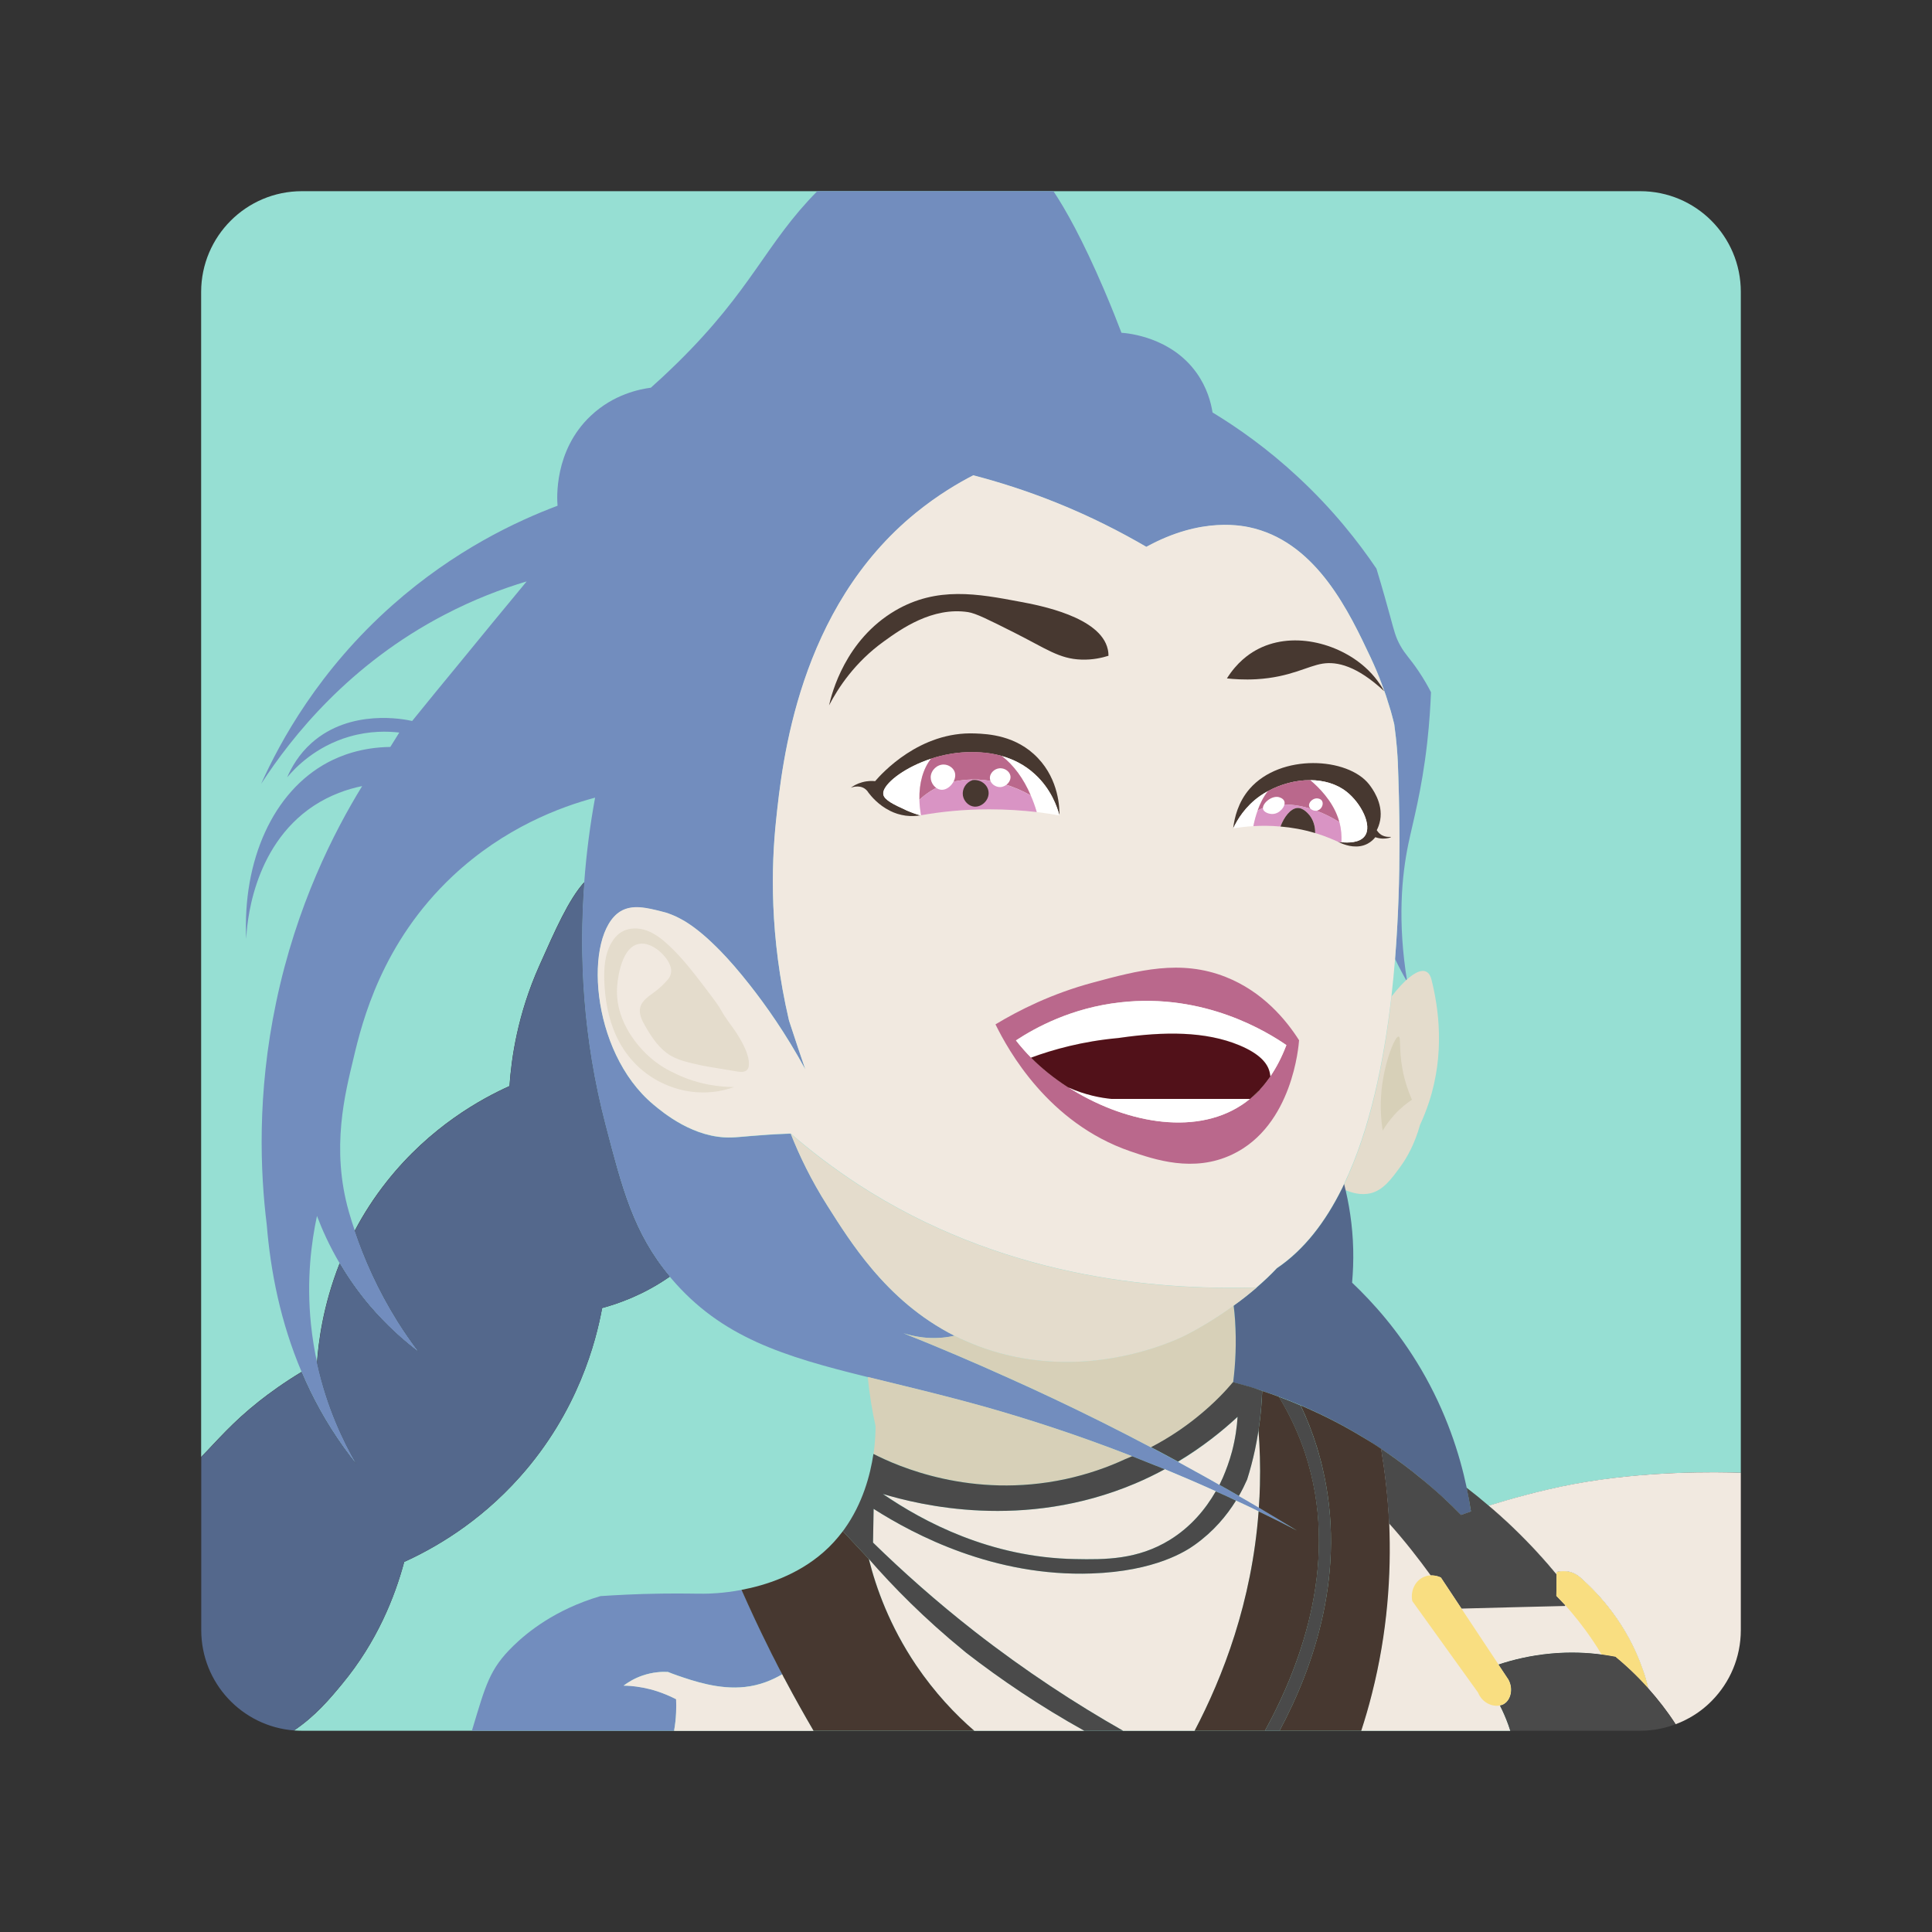 <svg width="192" height="192" viewBox="0 0 192 192" fill="none" xmlns="http://www.w3.org/2000/svg">
<rect x="0" y="0" width="192" height="192" fill="#333333" stroke="none"/>
<g clip-path="url(#clip0)">
<g clip-path="url(#clip1)">
<path d="M173 29V146.36C170.67 146.28 163.43 146.15 156.25 147.52C153 148.14 149.84 149.05 147.95 149.64C149.59 151.03 151.21 152.57 152.8 154.3C153.47 155.03 154.1 155.75 154.7 156.48V156.24C154.95 156.17 155.58 156.04 156.27 156.3C156.61 156.43 156.86 156.61 157.03 156.75C158.82 158.32 161.69 161.34 163.28 165.96C163.5 166.59 163.68 167.21 163.82 167.8C162.67 166.5 161.53 165.46 160.55 164.65C160.14 164.57 159.69 164.5 159.2 164.43H159.19C157.78 164.24 156.07 164.15 154.13 164.33C152.11 164.52 150.36 164.94 148.94 165.42C149.27 165.91 149.59 166.41 149.93 166.91C150.44 167.85 150.15 168.93 149.51 169.33C149.38 169.42 149.24 169.47 149.08 169.5C149.38 170.09 149.66 170.72 149.9 171.4C149.98 171.6 150.04 171.81 150.1 172H30C29.74 172 29.47 171.99 29.22 171.97C31.32 170.56 32.76 168.86 34 167.35C37.49 163.14 39.25 158.65 40.17 155.22C42.99 153.94 47.52 151.43 51.67 146.77C57.48 140.26 59.24 133.24 59.84 129.99C61.33 129.59 63.9 128.73 66.56 126.87C62.93 122.54 61.8 118.06 60.17 111.84C57.89 103.15 57.5 94.93 58.05 87.68C56.5 89.4 55.17 92.44 53.59 95.98C51.43 100.82 50.82 105.17 50.63 107.93C47.86 109.18 42.78 111.93 38.44 117.41C37.15 119.04 36.1 120.69 35.25 122.31C36.18 125.08 37.53 128.16 39.49 131.3C40.17 132.39 40.88 133.39 41.57 134.32C40.1 133.21 38.41 131.72 36.74 129.76C35.52 128.33 34.55 126.9 33.75 125.55C32.06 129.83 31.63 133.54 31.5 135.44V135.45C32.47 139.9 34.14 143.3 35.38 145.45C34.97 144.94 34.56 144.41 34.17 143.86C32.42 141.42 31.04 138.9 29.96 136.34C28.16 137.43 26.77 138.45 25.8 139.21C23.02 141.41 21.63 143.12 19.99 144.79V29C20 23.48 24.48 19 30 19H163C168.53 19 173 23.48 173 29Z" fill="#96DFD3"/>
<path d="M142.21 68.79C142.16 69.98 142.07 71.73 141.83 73.84C141.28 78.66 140.41 81.7 139.96 83.87C139.31 87.01 138.86 91.55 139.85 97.58C139.48 96.96 139.07 96.19 138.64 95.3C139.31 86.93 139.05 79.3 138.92 75.75C138.89 75.15 138.82 73.82 138.57 72.03V72.02C138.57 72 138.56 71.99 138.56 71.97C138.53 71.86 138.5 71.74 138.47 71.61C138.42 71.41 138.37 71.21 138.31 71C138.28 70.88 138.24 70.77 138.21 70.64C138.15 70.45 138.09 70.26 138.03 70.06C137.99 69.92 137.94 69.77 137.89 69.62C137.88 69.58 137.86 69.53 137.85 69.48C137.77 69.22 137.68 68.96 137.58 68.69C137.5 68.44 137.4 68.18 137.3 67.92C137 67.11 136.64 66.25 136.21 65.34C134.09 60.86 130.97 54.23 124.73 52.55C123.53 52.23 119.44 51.33 113.93 54.36C111.41 52.89 108.42 51.35 104.96 49.96C102 48.77 99.22 47.9 96.73 47.25C95.27 48.01 93.23 49.2 91.05 50.96C79.33 60.48 77.74 75.77 77.13 81.56C76.65 86.06 76.45 93 78.41 101.4C78.42 101.41 78.42 101.42 78.42 101.43V101.44C79.09 103.51 79.66 105.18 80.04 106.29C78.09 102.69 76.1 99.9 74.52 97.9C73.44 96.52 72.47 95.42 71.6 94.52C71.45 94.37 71.31 94.22 71.17 94.09C69.9 92.84 68.87 92.05 68.02 91.54C67.89 91.46 67.77 91.4 67.66 91.34C67.31 91.14 67 91 66.72 90.9C66.63 90.86 66.53 90.83 66.45 90.8C66.36 90.77 66.26 90.73 66.19 90.71C66.04 90.67 65.9 90.63 65.77 90.6C64.28 90.23 62.85 89.87 61.66 90.59C58.01 92.85 58.59 104.48 64.94 109.78C65.92 110.6 68.99 113.16 72.68 113.05C73.69 113.02 75.23 112.79 78.44 112.67H78.59C79.41 114.77 80.59 117.24 82.25 119.85C83.45 121.75 84.85 123.96 86.68 126.12C88.76 128.59 91.39 130.99 94.87 132.75C92.5 133.29 90.53 132.73 89.8 132.5C93.23 133.87 96.74 135.36 100.32 136.98C101.77 137.63 103.24 138.31 104.71 139C107.9 140.5 111.14 142.12 114.41 143.85C116.14 144.76 117.87 145.7 119.61 146.67C122.82 148.46 125.92 150.27 128.9 152.1C123 149.06 117.5 146.65 112.54 144.73C106.93 142.54 102.01 140.98 97.97 139.84C96.58 139.45 95.24 139.09 93.94 138.76C91.19 138.05 88.64 137.44 86.26 136.86C77.85 134.79 71.7 132.91 66.71 127.05C66.66 126.99 66.62 126.94 66.57 126.88C62.94 122.55 61.81 118.07 60.18 111.85C57.9 103.16 57.51 94.94 58.06 87.69C58.28 84.7 58.66 81.88 59.14 79.27C55.72 80.18 50.13 82.24 44.99 87.06C37.96 93.66 36 101.48 35.12 105.22C34.33 108.55 32.85 114.1 34.68 120.46C34.85 121.06 35.05 121.69 35.27 122.33C36.2 125.1 37.55 128.18 39.51 131.32C40.19 132.41 40.9 133.41 41.59 134.34C40.12 133.23 38.43 131.74 36.76 129.78C35.54 128.35 34.57 126.92 33.77 125.57C32.73 123.81 32.01 122.18 31.5 120.84C30.94 123.46 30.45 127.17 30.9 131.58C31.04 132.94 31.25 134.23 31.52 135.45V135.46C32.49 139.91 34.16 143.31 35.4 145.46C34.99 144.95 34.58 144.42 34.19 143.87C32.44 141.43 31.06 138.91 29.98 136.35C27.87 131.39 26.89 126.35 26.51 121.72C25.87 116.54 25.52 108.76 27.44 99.62C29.46 89.97 33.19 82.68 35.99 78.12C34.56 78.41 32.85 78.98 31.16 80.09C24.98 84.19 24.52 92.11 24.47 93.31C24.09 85.54 27.12 78.67 32.59 75.76C33.86 75.09 35.91 74.27 38.79 74.23C39.09 73.75 39.39 73.28 39.68 72.8C38.55 72.67 36.76 72.61 34.7 73.21C31.37 74.18 29.34 76.29 28.54 77.25C28.97 76.25 29.7 74.96 30.97 73.83C34.85 70.38 40.22 71.48 40.96 71.65C42.48 69.77 44.02 67.89 45.57 66.01C47.83 63.25 50.08 60.5 52.34 57.78C49.83 58.53 47.08 59.58 44.22 61.07C34.71 66.01 28.99 73.22 25.95 77.9C27.85 73.68 31.7 66.6 39.01 60.13C45.16 54.68 51.34 51.79 55.41 50.26C55.35 49.59 55.04 44.78 58.7 41.33C60.99 39.16 63.62 38.67 64.68 38.53C65.3 37.98 66.25 37.11 67.36 36.02C74.8 28.7 76.07 24.21 81.22 19H104.69C105.87 20.77 107.56 23.75 109.72 28.79C110.48 30.57 111.07 32.07 111.45 33.07C112.16 33.12 116.39 33.52 118.91 37.05C119.96 38.52 120.35 40.02 120.5 40.99C123.01 42.51 125.97 44.59 129 47.41C132.47 50.63 134.99 53.85 136.79 56.51C137.41 58.54 137.85 60.16 138.15 61.24C138.56 62.74 138.69 63.31 139.15 64.14C139.67 65.07 140.1 65.4 140.95 66.66C141.54 67.53 141.95 68.28 142.21 68.79Z" fill="#728DBE"/>
<path d="M142.24 97.28C142.98 100.18 143.6 104.67 142.02 109.51C141.75 110.33 141.45 111.08 141.12 111.79C140.59 113.71 139.79 115.09 139.2 115.9C138.29 117.15 137.47 118.29 136.18 118.59C135.3 118.79 134.3 118.59 133.38 118.11C136.07 112.69 137.52 105.78 138.29 99.03C138.91 98.23 139.54 97.54 140.13 97.08C140.63 96.69 141.25 96.33 141.73 96.56C142.04 96.7 142.18 97.06 142.24 97.28Z" fill="#E4DCCC"/>
<path d="M138.64 95.3C138.54 96.52 138.42 97.76 138.28 99.01C137.52 105.58 136.13 112.3 133.57 117.66C133.51 117.8 133.43 117.95 133.37 118.09C131.72 121.43 129.6 124.2 126.89 126.03C126.28 126.69 125.6 127.33 124.88 127.94C114.49 128.25 99.35 126.84 85.28 117.7C82.82 116.09 80.59 114.39 78.58 112.65H78.43C75.22 112.77 73.68 113.01 72.67 113.03C68.97 113.14 65.9 110.57 64.93 109.76C58.58 104.46 58 92.83 61.65 90.57C62.83 89.85 64.27 90.2 65.76 90.58C65.89 90.61 66.02 90.65 66.18 90.69C66.26 90.72 66.35 90.75 66.44 90.78C66.53 90.81 66.62 90.84 66.71 90.88C66.98 90.98 67.3 91.13 67.65 91.32C67.76 91.38 67.88 91.45 68.01 91.52C68.86 92.03 69.9 92.82 71.16 94.07C71.3 94.21 71.44 94.35 71.59 94.5C72.47 95.4 73.43 96.51 74.51 97.88C76.08 99.88 78.07 102.67 80.03 106.27C79.65 105.16 79.08 103.49 78.41 101.42V101.41C78.41 101.4 78.41 101.39 78.4 101.38C76.45 92.98 76.65 86.05 77.12 81.54C77.73 75.75 79.32 60.46 91.04 50.94C93.22 49.17 95.26 47.98 96.72 47.23C99.21 47.88 101.99 48.75 104.95 49.94C108.41 51.33 111.4 52.87 113.92 54.34C119.44 51.31 123.53 52.21 124.72 52.53C130.96 54.21 134.09 60.84 136.2 65.32C136.62 66.22 136.99 67.09 137.29 67.9C137.39 68.16 137.49 68.43 137.57 68.67C137.67 68.94 137.77 69.21 137.84 69.46C137.86 69.5 137.87 69.55 137.88 69.6C137.93 69.75 137.98 69.9 138.02 70.04C138.08 70.24 138.14 70.43 138.2 70.62C138.23 70.75 138.27 70.86 138.3 70.98C138.36 71.19 138.41 71.4 138.46 71.59C138.49 71.72 138.53 71.84 138.55 71.95C138.55 71.97 138.56 71.98 138.56 72V72.01C138.81 73.8 138.88 75.13 138.91 75.73C139.05 79.31 139.31 86.93 138.64 95.3Z" fill="#F1E9E0"/>
<path d="M122.55 137.37C122.38 137.57 122.12 137.87 121.78 138.24C121.13 138.95 120.15 139.91 118.86 140.93C117.64 141.9 116.16 142.92 114.39 143.84C111.12 142.11 107.88 140.5 104.69 138.99C103.22 138.29 101.76 137.62 100.3 136.97C96.72 135.35 93.21 133.86 89.78 132.49C90.51 132.73 92.48 133.28 94.85 132.74C95.57 133.11 96.33 133.44 97.13 133.74C105.09 136.77 112.45 134.81 115.82 133.54C116.83 133.17 117.48 132.85 117.69 132.75C119.15 132.02 120.89 130.98 122.59 129.74C122.65 130.21 122.69 130.69 122.73 131.18C122.89 133.5 122.78 135.58 122.55 137.37Z" fill="#D7D0B8"/>
<path d="M112.52 144.72C112.3 144.81 112.08 144.91 111.85 145C111.82 145.02 111.79 145.03 111.77 145.03C110.04 145.84 108.08 146.52 105.91 146.98C96.56 148.99 89.17 145.69 86.81 144.48C87 143.17 87.01 142.16 87.01 141.72C86.69 140.27 86.41 138.64 86.24 136.84C88.61 137.43 91.16 138.03 93.92 138.74C95.22 139.07 96.55 139.43 97.95 139.82C101.99 140.97 106.91 142.53 112.52 144.72Z" fill="#D7D0B8"/>
<path d="M77.74 166.38C76.72 166.98 75.49 167.48 74.06 167.64C71.46 167.94 68.86 167.04 67.28 166.49C66.9 166.35 66.58 166.24 66.38 166.15C65.79 166.12 64.88 166.16 63.82 166.52C63 166.81 62.38 167.2 61.97 167.51C62.2 167.52 62.44 167.53 62.69 167.54C63.46 167.61 64.36 167.75 65.34 168.08C66.05 168.32 66.67 168.59 67.19 168.86C67.21 169.28 67.21 169.72 67.19 170.18C67.16 170.82 67.09 171.42 66.99 171.99H46.9C48.27 167.44 48.64 165.87 51.04 163.54C52.38 162.24 55.15 159.95 59.67 158.62C61.06 158.53 63.18 158.4 65.79 158.37C68.03 158.34 69.22 158.39 69.95 158.38C70.42 158.38 71.86 158.35 73.71 158C74.58 159.96 75.47 161.88 76.39 163.72C76.61 164.17 76.83 164.61 77.06 165.05C77.22 165.37 77.38 165.7 77.55 166.01C77.6 166.13 77.67 166.25 77.74 166.38Z" fill="#728DBE"/>
<path d="M67.19 170.19C67.21 169.73 67.21 169.29 67.19 168.87C66.67 168.6 66.05 168.33 65.34 168.09C64.36 167.77 63.46 167.62 62.69 167.55C62.44 167.53 62.2 167.52 61.97 167.52C62.39 167.21 63.01 166.81 63.82 166.53C64.87 166.16 65.79 166.13 66.38 166.16C66.58 166.25 66.9 166.36 67.28 166.5C68.86 167.04 71.46 167.95 74.06 167.65C75.49 167.49 76.72 166.99 77.74 166.39C77.74 166.4 77.75 166.41 77.76 166.42C77.82 166.54 77.88 166.65 77.95 166.77C77.99 166.86 78.03 166.95 78.08 167.03C78.99 168.75 79.92 170.4 80.86 172.01H66.99C67.09 171.43 67.17 170.83 67.19 170.19Z" fill="#F1E9E0"/>
<path d="M107.76 172H96.82C94.94 170.38 92.9 168.23 91.04 165.47C88.43 161.59 87.07 157.82 86.35 154.92C88.76 157.67 91.88 160.85 95.8 164.06C95.88 164.12 95.96 164.19 96.04 164.26C99.47 166.91 103.36 169.55 107.76 172Z" fill="#F1E9E0"/>
<path d="M112.82 147.43C113.87 146.99 114.84 146.51 115.76 146.01C117.4 146.69 119.09 147.41 120.83 148.2C119.8 149.98 118.34 151.74 116.27 153.02C113.07 155 109.84 154.99 106.84 154.93C98.44 154.79 91.77 151.22 87.75 148.46C91.36 149.56 101.7 152.14 112.82 147.43Z" fill="#F1E9E0"/>
<path d="M122.99 140.81C122.93 141.76 122.78 142.93 122.44 144.24C122.18 145.24 121.84 146.12 121.52 146.87C121.41 147.12 121.3 147.35 121.19 147.57C120.66 147.26 120.14 146.97 119.6 146.67C118.76 146.2 117.92 145.74 117.08 145.28C119.51 143.81 121.47 142.22 122.99 140.81Z" fill="#F1E9E0"/>
<path d="M124.37 149.85C124.61 149.96 124.85 150.08 125.08 150.2C124.41 159.21 121.54 166.64 118.72 172H111.61C106.93 169.34 101.93 166.09 96.85 162.13C93.06 159.16 89.71 156.18 86.76 153.3C86.78 152.19 86.8 151.07 86.82 149.95C90.9 152.55 98.81 156.71 108.48 156.37C114.86 156.15 117.9 154.12 118.74 153.52C120.61 152.19 121.92 150.6 122.83 149.13C123.32 149.35 123.82 149.59 124.33 149.83C124.35 149.83 124.35 149.84 124.37 149.85Z" fill="#F1E9E0"/>
<path d="M125.07 142.14C125.21 143.87 125.27 145.68 125.21 147.6C125.19 148.36 125.16 149.1 125.1 149.83C124.85 149.68 124.6 149.52 124.34 149.38C124.32 149.37 124.31 149.36 124.29 149.35C123.9 149.12 123.51 148.89 123.11 148.67C123.44 148.09 123.71 147.54 123.93 147.04C124.22 146.13 124.48 145.15 124.71 144.09C124.86 143.41 124.97 142.77 125.07 142.14Z" fill="#F1E9E0"/>
<path d="M131.41 145.79C133.88 156.12 130.6 165.58 127.16 172H125.71C129.51 165.06 133.11 154.85 129.71 144.47C129.15 142.78 128.33 140.85 127.09 138.81C127.83 139.08 128.55 139.37 129.25 139.67C130.12 141.5 130.87 143.54 131.41 145.79Z" fill="#4A4A4A"/>
<path d="M173 146.36V162C173 164.72 171.91 167.19 170.15 168.99C169.49 169.67 168.71 170.27 167.87 170.73C167.44 170.97 166.99 171.18 166.52 171.35C165.65 170.01 164.73 168.84 163.81 167.81C163.81 167.8 163.8 167.79 163.8 167.79C163.66 167.19 163.49 166.57 163.26 165.95C161.67 161.33 158.8 158.31 157.01 156.74C156.84 156.6 156.59 156.42 156.25 156.29C155.55 156.03 154.92 156.16 154.68 156.23V156.47C154.08 155.74 153.46 155.02 152.78 154.29C151.2 152.56 149.58 151.02 147.93 149.63C149.82 149.04 152.98 148.13 156.23 147.51C163.43 146.14 170.67 146.28 173 146.36Z" fill="#F1E9E0"/>
<path d="M163.8 167.8C162.65 166.5 161.51 165.46 160.53 164.65C160.12 164.57 159.67 164.5 159.18 164.43H159.17C157.76 164.24 156.05 164.15 154.11 164.33C152.09 164.52 150.34 164.94 148.92 165.42C149.25 165.91 149.57 166.41 149.91 166.91C150.42 167.85 150.13 168.93 149.49 169.33C149.36 169.42 149.22 169.47 149.06 169.5C149.36 170.09 149.64 170.72 149.88 171.4C149.96 171.6 150.02 171.81 150.08 172H135.26C135.64 170.83 136 169.6 136.32 168.33C137.88 162.19 138.25 156.44 138.02 151.4C137.89 148.71 137.59 146.21 137.22 143.97C137.45 144.12 137.67 144.28 137.89 144.43C138.11 144.58 138.33 144.74 138.54 144.89C139.19 145.35 139.79 145.8 140.36 146.25C140.73 146.55 141.1 146.84 141.45 147.13C141.88 147.5 142.29 147.84 142.68 148.18C142.87 148.35 143.05 148.52 143.24 148.68C144 149.38 144.64 150.01 145.18 150.56C145.5 150.44 145.83 150.33 146.16 150.21C146.24 150.18 146.89 149.96 147.93 149.63C149.57 151.02 151.19 152.56 152.78 154.29C153.45 155.02 154.08 155.74 154.68 156.47V156.23C154.93 156.16 155.56 156.03 156.25 156.29C156.59 156.42 156.84 156.6 157.01 156.74C158.8 158.31 161.67 161.33 163.26 165.95C163.49 166.59 163.67 167.21 163.8 167.8Z" fill="#F1E9E0"/>
<path d="M66.56 126.87C63.9 128.73 61.32 129.59 59.84 129.99C59.25 133.24 57.48 140.26 51.67 146.77C47.52 151.43 42.99 153.94 40.17 155.22C39.25 158.65 37.49 163.14 34 167.35C32.76 168.85 31.32 170.55 29.22 171.97C24.06 171.57 20 167.26 20 162V144.8C21.65 143.13 23.03 141.42 25.81 139.22C26.78 138.46 28.16 137.44 29.97 136.35C31.05 138.91 32.43 141.43 34.18 143.87C34.57 144.42 34.98 144.95 35.39 145.46C34.16 143.32 32.48 139.91 31.51 135.46V135.45C31.65 133.55 32.07 129.85 33.76 125.56C34.56 126.91 35.54 128.34 36.75 129.77C38.42 131.72 40.11 133.21 41.58 134.33C40.88 133.4 40.18 132.4 39.5 131.31C37.54 128.16 36.19 125.09 35.26 122.32C36.11 120.71 37.16 119.06 38.45 117.42C42.79 111.94 47.87 109.19 50.64 107.94C50.83 105.18 51.44 100.83 53.6 95.99C55.18 92.45 56.52 89.4 58.06 87.69C57.51 94.93 57.9 103.16 60.18 111.85C61.8 118.07 62.93 122.55 66.56 126.87Z" fill="#54688C"/>
<path d="M146.18 150.21C145.85 150.33 145.53 150.44 145.2 150.56C143.56 148.89 140.9 146.41 137.24 143.97C136.52 143.49 135.75 143 134.95 142.53C132.23 140.92 129.06 139.4 125.43 138.22C124.7 137.97 123.94 137.75 123.17 137.54C122.97 137.48 122.76 137.42 122.55 137.37C122.78 135.58 122.89 133.49 122.74 131.19C122.71 130.71 122.66 130.22 122.6 129.75C123.38 129.19 124.15 128.59 124.89 127.95C125.6 127.34 126.28 126.7 126.9 126.04C129.61 124.21 131.73 121.44 133.38 118.1C133.45 117.96 133.52 117.81 133.58 117.67C134.06 119.56 134.42 121.73 134.48 124.13C134.51 125.32 134.46 126.43 134.37 127.47C136.46 129.45 138.99 132.27 141.23 136.08C143.73 140.35 145.05 144.48 145.76 147.85C145.94 148.68 146.07 149.48 146.18 150.21Z" fill="#54688C"/>
<path d="M88.97 60.68C84 63.6 82.66 68.9 82.39 70.1C83.3 68.35 84.96 65.81 87.84 63.74C89.53 62.52 92.65 60.29 96.2 60.83C96.99 60.95 98.25 61.59 100.78 62.86C103.98 64.47 105.26 65.48 107.47 65.55C108.61 65.59 109.55 65.36 110.16 65.17C110.16 65.01 110.15 64.79 110.09 64.53C109.38 61.3 103.3 60.16 101.37 59.8C97.18 59.01 93.12 58.25 88.97 60.68Z" fill="#473830"/>
<path d="M137.57 68.7C134.85 66.16 132.86 65.73 131.45 65.95C129.92 66.19 128.24 67.3 124.87 67.5C123.62 67.57 122.58 67.49 121.93 67.42C122.94 65.81 124.1 65.02 124.77 64.64C128.3 62.64 132.95 63.88 135.66 66.31C136.64 67.18 137.24 68.11 137.57 68.7Z" fill="#473830"/>
<path d="M105.29 81.04C105.05 80.16 104.45 78.42 102.87 76.96C101.82 75.98 100.64 75.44 99.56 75.13C98.05 74.7 96.69 74.75 96.02 74.76C95.71 74.77 95.41 74.79 95.1 74.83C94.9 74.85 94.71 74.88 94.51 74.91C94.48 74.91 94.46 74.92 94.43 74.93C93.78 75.04 93.14 75.2 92.54 75.4C90.05 76.22 88.15 77.64 87.83 78.59C87.79 78.72 87.78 78.85 87.8 78.97C87.91 79.52 88.91 79.99 89.97 80.47C90.01 80.5 90.06 80.52 90.11 80.54C90.64 80.78 91.11 80.93 91.48 81.03C91.06 81.1 90.56 81.13 90.01 81.06C89.42 80.98 88.91 80.81 88.45 80.58C88.44 80.58 88.43 80.57 88.42 80.56C87.29 80 86.58 79.13 86.31 78.78C86.24 78.66 86.12 78.5 85.93 78.37C85.35 77.98 84.65 78.25 84.56 78.28C84.79 78.11 85.16 77.88 85.68 77.74C86.22 77.59 86.68 77.6 86.97 77.63C87.59 76.91 91.39 72.65 96.92 72.89C98.15 72.94 100.99 73.06 103.14 75.33C105.24 77.53 105.3 80.32 105.29 81.04Z" fill="#473830"/>
<path d="M138.23 83.18C138.24 83.23 137.85 83.35 137.41 83.34C137.1 83.33 136.85 83.26 136.68 83.2C136.5 83.42 136.26 83.66 135.92 83.84C134.94 84.37 133.85 84.04 133.31 83.81C133.24 83.78 133.18 83.75 133.13 83.73C133.05 83.7 132.99 83.67 132.97 83.65C133.05 83.66 133.17 83.68 133.32 83.7C133.96 83.76 135.12 83.78 135.63 83.09C136.42 82.03 135.24 79.79 133.82 78.68C132.82 77.89 131.54 77.54 130.22 77.53C128.77 77.52 127.27 77.93 126.01 78.62C125.74 78.76 125.48 78.92 125.24 79.09C123.74 80.14 122.95 81.49 122.55 82.32C122.68 81.26 123.04 79.71 124.19 78.39C127.27 74.86 133.95 75.25 136.06 77.95C136.32 78.29 137.47 79.77 137.16 81.51C137.08 81.94 136.94 82.28 136.82 82.5C136.95 82.7 137.14 82.93 137.44 83.05C137.84 83.23 138.22 83.14 138.23 83.18Z" fill="#473830"/>
<path d="M92.53 75.4C91.51 76.69 91.11 78.73 91.54 81.02C91.51 81.02 91.49 81.02 91.46 81.03C91.09 80.93 90.62 80.77 90.09 80.54C90.05 80.52 90 80.5 89.95 80.47C88.9 79.99 87.89 79.53 87.78 78.97C87.76 78.84 87.77 78.72 87.81 78.59C88.14 77.63 90.04 76.21 92.53 75.4Z" fill="white"/>
<path d="M105.29 81.04C104.58 80.91 103.84 80.8 103.03 80.7C102.33 78.28 101.11 76.31 99.55 75.13C100.64 75.44 101.81 75.98 102.86 76.96C104.45 78.42 105.05 80.16 105.29 81.04Z" fill="white"/>
<path d="M125.24 79.09C125.48 78.92 125.73 78.77 126.01 78.62C125.23 79.63 124.79 80.9 124.56 82.1C123.83 82.14 123.16 82.23 122.56 82.32C122.95 81.48 123.74 80.13 125.24 79.09Z" fill="white"/>
<path d="M135.62 83.09C135.11 83.78 133.95 83.76 133.31 83.7C133.35 82.94 133.27 82.11 132.98 81.27C132.38 79.54 131.06 78.24 130.22 77.53C131.54 77.54 132.81 77.89 133.82 78.68C135.23 79.79 136.41 82.03 135.62 83.09Z" fill="white"/>
<path d="M102.43 79.04C99 77.11 95.19 76.92 92.46 78.63C92.05 78.89 91.7 79.17 91.37 79.47C91.33 77.82 91.74 76.38 92.53 75.39C93.13 75.19 93.76 75.03 94.42 74.92C94.45 74.91 94.48 74.9 94.5 74.9C94.7 74.87 94.89 74.84 95.09 74.82C95.4 74.79 95.7 74.76 96.01 74.75C96.68 74.73 98.04 74.68 99.55 75.12C100.73 76.03 101.73 77.38 102.43 79.04Z" fill="#BA688C"/>
<path d="M133.1 81.7C130.07 79.8 126.95 79.49 124.98 80.54C125.22 79.86 125.55 79.2 126 78.62C127.26 77.93 128.76 77.52 130.21 77.53C131.05 78.24 132.37 79.54 132.97 81.27C133.02 81.42 133.07 81.56 133.1 81.7Z" fill="#BA688C"/>
<path d="M103.03 80.7C101.6 80.54 100.02 80.43 98.3 80.43C95.72 80.43 93.43 80.68 91.53 81.02C91.44 80.49 91.38 79.97 91.37 79.48C91.69 79.17 92.05 78.89 92.46 78.64C95.19 76.92 99 77.12 102.43 79.05C102.66 79.56 102.86 80.12 103.03 80.7Z" fill="#D994C4"/>
<path d="M133.31 83.7C133.16 83.68 133.04 83.66 132.96 83.65C132.36 83.38 131.71 83.11 131 82.88C130.9 82.85 130.8 82.82 130.7 82.79C130.72 82.14 130.54 81.54 130.18 81.07C130.06 80.93 129.53 80.23 128.89 80.3C128.24 80.37 127.61 81.18 127.25 82.14C126.29 82.05 125.38 82.05 124.56 82.1C124.66 81.58 124.8 81.05 124.99 80.54C126.96 79.49 130.08 79.81 133.11 81.7C133.29 82.39 133.34 83.07 133.31 83.7Z" fill="#D994C4"/>
<path d="M130.86 79.34C131.04 79.34 131.29 79.41 131.39 79.61C131.56 79.91 131.35 80.41 130.96 80.54C130.6 80.66 130.17 80.44 130.1 80.13C130.01 79.75 130.45 79.34 130.86 79.34Z" fill="white"/>
<path d="M96.64 77.53C97.45 77.42 98.16 77.98 98.24 78.68C98.34 79.49 97.57 80.24 96.8 80.16C96.24 80.1 95.78 79.61 95.69 79.05C95.6 78.41 95.98 77.76 96.64 77.53Z" fill="#473830"/>
<path d="M130.7 82.79C129.5 82.43 128.34 82.23 127.25 82.14C127.61 81.19 128.24 80.37 128.89 80.3C129.53 80.23 130.06 80.93 130.18 81.07C130.53 81.54 130.71 82.14 130.7 82.79Z" fill="#473830"/>
<path d="M127.06 79.21C127.09 79.22 127.53 79.31 127.64 79.64C127.79 80.11 127.2 80.85 126.51 80.89C126.11 80.92 125.6 80.72 125.52 80.4C125.39 79.9 126.31 79.06 127.06 79.21Z" fill="white"/>
<path d="M93.8 75.98C94.28 75.99 94.74 76.31 94.88 76.73C95.15 77.52 94.29 78.6 93.48 78.48C92.96 78.41 92.48 77.85 92.49 77.22C92.52 76.53 93.14 75.96 93.8 75.98Z" fill="white"/>
<path d="M99.35 76.35C99.81 76.32 100.31 76.62 100.41 77.08C100.52 77.63 100 78.19 99.42 78.22C98.95 78.24 98.43 77.9 98.38 77.4C98.32 76.84 98.84 76.38 99.35 76.35Z" fill="white"/>
<path d="M124.52 108.94C124.72 108.76 124.94 108.56 125.17 108.32C124.97 108.58 124.73 108.79 124.52 108.94Z" fill="#D7D0B8"/>
<path d="M121.81 97.09C117.31 95.31 113.1 96.44 108.64 97.64C104.53 98.74 101.27 100.39 98.93 101.8C100.17 104.32 104.15 111.6 112.32 114.41C114.72 115.23 118.6 116.57 122.46 114.73C128.47 111.88 129.06 103.88 129.1 103.38C127.81 101.35 125.5 98.55 121.81 97.09ZM123.4 109.81C118.57 112.99 111.5 111.47 106.16 108.05C106.15 108.05 106.14 108.04 106.13 108.04C104.76 107.16 103.51 106.16 102.45 105.09C102.2 104.84 101.97 104.59 101.74 104.33C101.39 103.94 101.13 103.61 100.96 103.39C102.91 102.11 106.49 100.15 111.32 99.61C119.74 98.65 126.02 102.61 127.84 103.86C127.36 105.12 126.81 106.14 126.25 106.96C126.16 107.09 126.07 107.21 125.98 107.33C125.73 107.68 125.47 107.98 125.22 108.26C125.2 108.28 125.19 108.3 125.18 108.32C124.98 108.58 124.74 108.8 124.53 108.94C124.52 108.95 124.51 108.95 124.5 108.96C124.41 109.04 124.31 109.13 124.22 109.21C123.91 109.46 123.64 109.66 123.4 109.81Z" fill="#BA688C"/>
<path d="M124.22 109.2C123.91 109.45 123.64 109.66 123.4 109.81C118.57 112.99 111.5 111.47 106.16 108.05C107.86 108.81 109.4 109.09 110.45 109.19H124.11C124.15 109.19 124.18 109.19 124.22 109.2Z" fill="white"/>
<path d="M127.84 103.86C127.36 105.12 126.81 106.14 126.25 106.96C126.22 106.73 126.18 106.55 126.17 106.52C125.96 105.66 125.2 104.72 123.17 103.87C119.78 102.46 115.69 102.5 111.34 103.12C111.29 103.13 111.21 103.14 111.12 103.15C107.58 103.46 104.65 104.29 102.46 105.1C102.21 104.85 101.98 104.6 101.75 104.34C101.4 103.95 101.14 103.62 100.97 103.4C102.92 102.12 106.5 100.16 111.33 99.62C119.74 98.65 126.02 102.61 127.84 103.86Z" fill="white"/>
<path d="M126.25 106.97C126.16 107.1 126.07 107.22 125.98 107.34C125.73 107.69 125.47 107.99 125.22 108.27C125.2 108.29 125.19 108.31 125.18 108.33C124.98 108.59 124.74 108.81 124.53 108.95C124.52 108.96 124.51 108.96 124.5 108.97C124.41 109.05 124.31 109.14 124.22 109.22C124.19 109.21 124.15 109.21 124.12 109.21H110.46C109.41 109.11 107.87 108.83 106.17 108.07C106.16 108.07 106.15 108.06 106.14 108.06C104.77 107.18 103.52 106.18 102.46 105.11C104.65 104.3 107.59 103.48 111.12 103.16C111.21 103.15 111.29 103.14 111.34 103.13C115.69 102.51 119.78 102.47 123.17 103.88C125.2 104.73 125.96 105.67 126.17 106.53C126.18 106.56 126.22 106.74 126.25 106.97Z" fill="#511119"/>
<path d="M125.17 108.32C124.97 108.58 124.73 108.8 124.52 108.94C124.73 108.76 124.94 108.56 125.17 108.32Z" fill="#D7D0B8"/>
<path d="M72.95 108.03C72.44 108.21 71.71 108.43 70.81 108.52C67.87 108.83 65.64 107.58 65.04 107.22C62.75 105.85 61.7 103.93 61.26 102.99C60.45 101.25 60.11 99.31 60.05 97.39C60.02 96.15 60.11 94.87 60.71 93.78C60.97 93.31 61.33 92.87 61.8 92.6C62.54 92.17 63.48 92.19 64.28 92.48C65.08 92.77 65.77 93.31 66.4 93.89C67.76 95.14 68.89 96.61 70.01 98.08C72.45 101.27 70.95 99.57 72.96 102.32C72.96 102.32 74.67 104.67 74.4 106C74.36 106.21 74.24 106.33 74.24 106.33C73.98 106.6 73.5 106.52 73.3 106.49C69.7 105.9 70.21 105.99 69.09 105.74C68.24 105.55 67.39 105.34 66.64 104.9C65.52 104.23 64.76 103.09 64.11 101.95C63.78 101.38 63.46 100.73 63.63 100.1C63.81 99.41 64.49 99 65.06 98.57C65.55 98.21 66 97.78 66.39 97.32C66.49 97.2 66.6 97.04 66.66 96.8C66.78 96.34 66.6 95.93 66.5 95.73C66.14 94.93 64.75 93.54 63.46 93.81C61.55 94.21 61.33 97.95 61.32 98.2C61.15 101.77 63.78 104.3 64.27 104.78C65.4 105.87 66.51 106.41 67.23 106.75C69.55 107.85 71.69 108.02 72.95 108.03Z" fill="#E4DCCC"/>
<path d="M124.89 127.95C124.15 128.59 123.39 129.19 122.6 129.75C120.9 130.99 119.16 132.03 117.7 132.76C117.49 132.86 116.84 133.18 115.83 133.55C112.46 134.82 105.09 136.77 97.14 133.75C96.34 133.44 95.58 133.11 94.86 132.75C91.38 130.99 88.76 128.59 86.67 126.12C84.84 123.95 83.44 121.75 82.24 119.85C80.58 117.24 79.41 114.77 78.58 112.67C80.59 114.41 82.81 116.11 85.28 117.72C99.36 126.85 114.5 128.27 124.89 127.95Z" fill="#E4DCCC"/>
<path d="M139 103.01C139.24 103.06 139.01 104.22 139.36 106.16C139.6 107.51 140.01 108.58 140.32 109.29C139.82 109.62 139.2 110.1 138.59 110.77C138.07 111.34 137.69 111.89 137.41 112.36C137.26 111.4 137.13 109.98 137.3 108.3C137.59 105.5 138.64 102.94 139 103.01Z" fill="#D7D0B8"/>
<path d="M122.83 149.13C121.92 150.6 120.61 152.19 118.74 153.52C117.9 154.12 114.86 156.15 108.48 156.37C98.81 156.71 90.9 152.55 86.82 149.95C86.8 151.07 86.78 152.19 86.76 153.3C89.71 156.18 93.06 159.17 96.85 162.13C101.93 166.09 106.93 169.34 111.61 172H107.75C103.35 169.55 99.45 166.91 96.03 164.26C95.95 164.19 95.87 164.12 95.79 164.06C91.87 160.86 88.74 157.68 86.34 154.92C86.31 154.89 86.29 154.86 86.26 154.84C85.43 153.95 84.59 153.06 83.76 152.17C83.8 152.11 83.85 152.04 83.9 151.98C85.74 149.42 86.49 146.57 86.8 144.49C89.16 145.7 96.55 149 105.9 146.99C108.1 146.51 110.08 145.82 111.84 145C112.07 144.91 112.29 144.81 112.51 144.72C113.56 145.13 114.64 145.56 115.75 146.01C114.83 146.51 113.85 146.99 112.81 147.43C101.69 152.13 91.35 149.55 87.74 148.47C91.76 151.23 98.43 154.79 106.83 154.94C109.82 155 113.05 155.01 116.26 153.03C118.33 151.75 119.8 150 120.82 148.21C121.49 148.5 122.16 148.8 122.83 149.13Z" fill="#4A4A4A"/>
<path d="M125.43 138.22C125.37 139.95 125.17 141.92 124.72 144.08C124.49 145.14 124.23 146.12 123.94 147.03C123.72 147.53 123.45 148.08 123.12 148.66C122.48 148.29 121.84 147.91 121.19 147.56C121.3 147.34 121.41 147.11 121.52 146.86C121.84 146.11 122.17 145.24 122.44 144.23C122.78 142.93 122.93 141.76 122.99 140.8C121.48 142.2 119.51 143.79 117.07 145.25C116.18 144.77 115.29 144.29 114.39 143.82C116.16 142.9 117.65 141.88 118.86 140.91C120.73 139.42 121.94 138.06 122.46 137.44C122.49 137.41 122.51 137.37 122.54 137.35C122.75 137.4 122.96 137.46 123.16 137.52C123.41 137.59 123.66 137.66 123.91 137.73C124.13 137.78 124.34 137.85 124.55 137.92C124.6 137.94 124.65 137.95 124.69 137.96C124.95 138.06 125.2 138.14 125.43 138.22Z" fill="#4A4A4A"/>
<path d="M125.71 172H118.72C121.53 166.64 124.41 159.21 125.08 150.2C126.33 150.8 127.6 151.43 128.88 152.1C127.64 151.34 126.37 150.58 125.1 149.83C125.16 149.1 125.19 148.36 125.21 147.6C125.26 145.69 125.2 143.87 125.07 142.14C125.29 140.73 125.39 139.42 125.44 138.23C126 138.42 126.55 138.6 127.1 138.81C128.34 140.85 129.16 142.78 129.72 144.47C133.12 154.85 129.51 165.06 125.71 172Z" fill="#473830"/>
<path d="M136.34 168.33C136.02 169.61 135.66 170.83 135.28 172H127.16C130.6 165.57 133.88 156.11 131.41 145.79C131.33 145.44 131.24 145.09 131.14 144.75C131.06 144.44 130.97 144.14 130.88 143.84C130.42 142.35 129.87 140.96 129.26 139.67C131.33 140.55 133.23 141.52 134.95 142.54C135.76 143.01 136.52 143.48 137.25 143.97H137.26C137.63 146.21 137.93 148.7 138.06 151.4C138.27 156.44 137.9 162.19 136.34 168.33Z" fill="#473830"/>
<path d="M155.54 159.5V159.6C152.11 159.69 148.66 159.76 145.24 159.86C144.56 158.83 143.88 157.8 143.2 156.78C143.12 156.74 142.71 156.55 142.19 156.57C140.97 154.89 139.61 153.14 138.04 151.39C137.91 148.7 137.61 146.2 137.24 143.96C137.47 144.11 137.69 144.27 137.91 144.42C138.13 144.57 138.35 144.73 138.56 144.88C139.21 145.34 139.81 145.79 140.38 146.24C140.75 146.54 141.12 146.83 141.47 147.12C141.9 147.48 142.32 147.83 142.7 148.17C142.89 148.34 143.07 148.51 143.26 148.67C144.02 149.37 144.66 150 145.2 150.55C145.52 150.43 145.85 150.32 146.18 150.2C146.07 149.47 145.93 148.68 145.75 147.85C146.48 148.41 147.21 149 147.94 149.63C149.58 151.02 151.2 152.56 152.79 154.29C153.46 155.02 154.09 155.74 154.69 156.47C154.68 157.18 154.67 157.88 154.67 158.59C154.95 158.88 155.24 159.18 155.54 159.5Z" fill="#4A4A4A"/>
<path d="M149.49 169.32C149.36 169.41 149.22 169.46 149.06 169.49C148.31 169.64 147.3 169.23 146.89 168.21C144.71 165.18 142.54 162.15 140.35 159.11C140.16 158.13 140.6 157.18 141.38 156.77C141.65 156.63 141.92 156.57 142.18 156.56C142.7 156.54 143.12 156.73 143.19 156.77C143.87 157.79 144.55 158.82 145.23 159.85C146.45 161.69 147.69 163.55 148.91 165.4C149.24 165.89 149.56 166.39 149.9 166.89C150.42 167.84 150.13 168.92 149.49 169.32Z" fill="#F9DE81"/>
<path d="M163.8 167.8C162.65 166.5 161.51 165.46 160.53 164.65C160.12 164.57 159.67 164.5 159.18 164.43H159.17C158.91 163.98 158.61 163.51 158.29 163.04C157.36 161.66 156.42 160.49 155.54 159.51C155.24 159.19 154.95 158.88 154.67 158.6C154.67 157.89 154.68 157.19 154.69 156.48V156.24C154.94 156.17 155.57 156.04 156.26 156.3C156.6 156.43 156.85 156.61 157.02 156.75C158.81 158.32 161.68 161.34 163.27 165.96C163.49 166.59 163.67 167.21 163.8 167.8Z" fill="#F9DE81"/>
<path d="M166.52 171.35C165.42 171.77 164.24 172 163 172H150.09C150.03 171.8 149.96 171.6 149.89 171.4C149.64 170.71 149.36 170.08 149.07 169.5C149.22 169.47 149.37 169.42 149.5 169.33C150.14 168.93 150.43 167.85 149.92 166.91C149.59 166.42 149.27 165.92 148.93 165.42C150.36 164.94 152.1 164.52 154.12 164.33C156.06 164.15 157.77 164.24 159.18 164.43H159.19C159.68 164.5 160.13 164.57 160.54 164.65C161.53 165.47 162.66 166.5 163.81 167.8C163.81 167.8 163.82 167.81 163.82 167.82C164.73 168.85 165.66 170.01 166.52 171.35Z" fill="#4A4A4A"/>
<path d="M96.82 172H80.85C79.91 170.39 78.98 168.74 78.07 167.02C78.03 166.93 77.99 166.85 77.93 166.77C77.87 166.65 77.8 166.53 77.75 166.41C77.74 166.4 77.73 166.39 77.73 166.38C77.66 166.25 77.59 166.13 77.53 166.01C77.36 165.7 77.2 165.37 77.04 165.05C76.81 164.62 76.59 164.17 76.37 163.72C75.45 161.88 74.56 159.96 73.69 158C76.12 157.54 79.25 156.52 81.82 154.27C82.57 153.62 83.21 152.9 83.76 152.17C84.59 153.06 85.43 153.95 86.26 154.84C86.29 154.87 86.31 154.9 86.34 154.92C87.06 157.82 88.42 161.59 91.03 165.47C92.9 168.23 94.94 170.38 96.82 172Z" fill="#473830"/>
</g>
</g>
<defs>
<clipPath id="clip0">
<rect width="192" height="192" fill="white"/>
</clipPath>
<clipPath id="clip1">
<rect width="153" height="153" fill="white" transform="translate(20 19)"/>
</clipPath>
</defs>
</svg>
